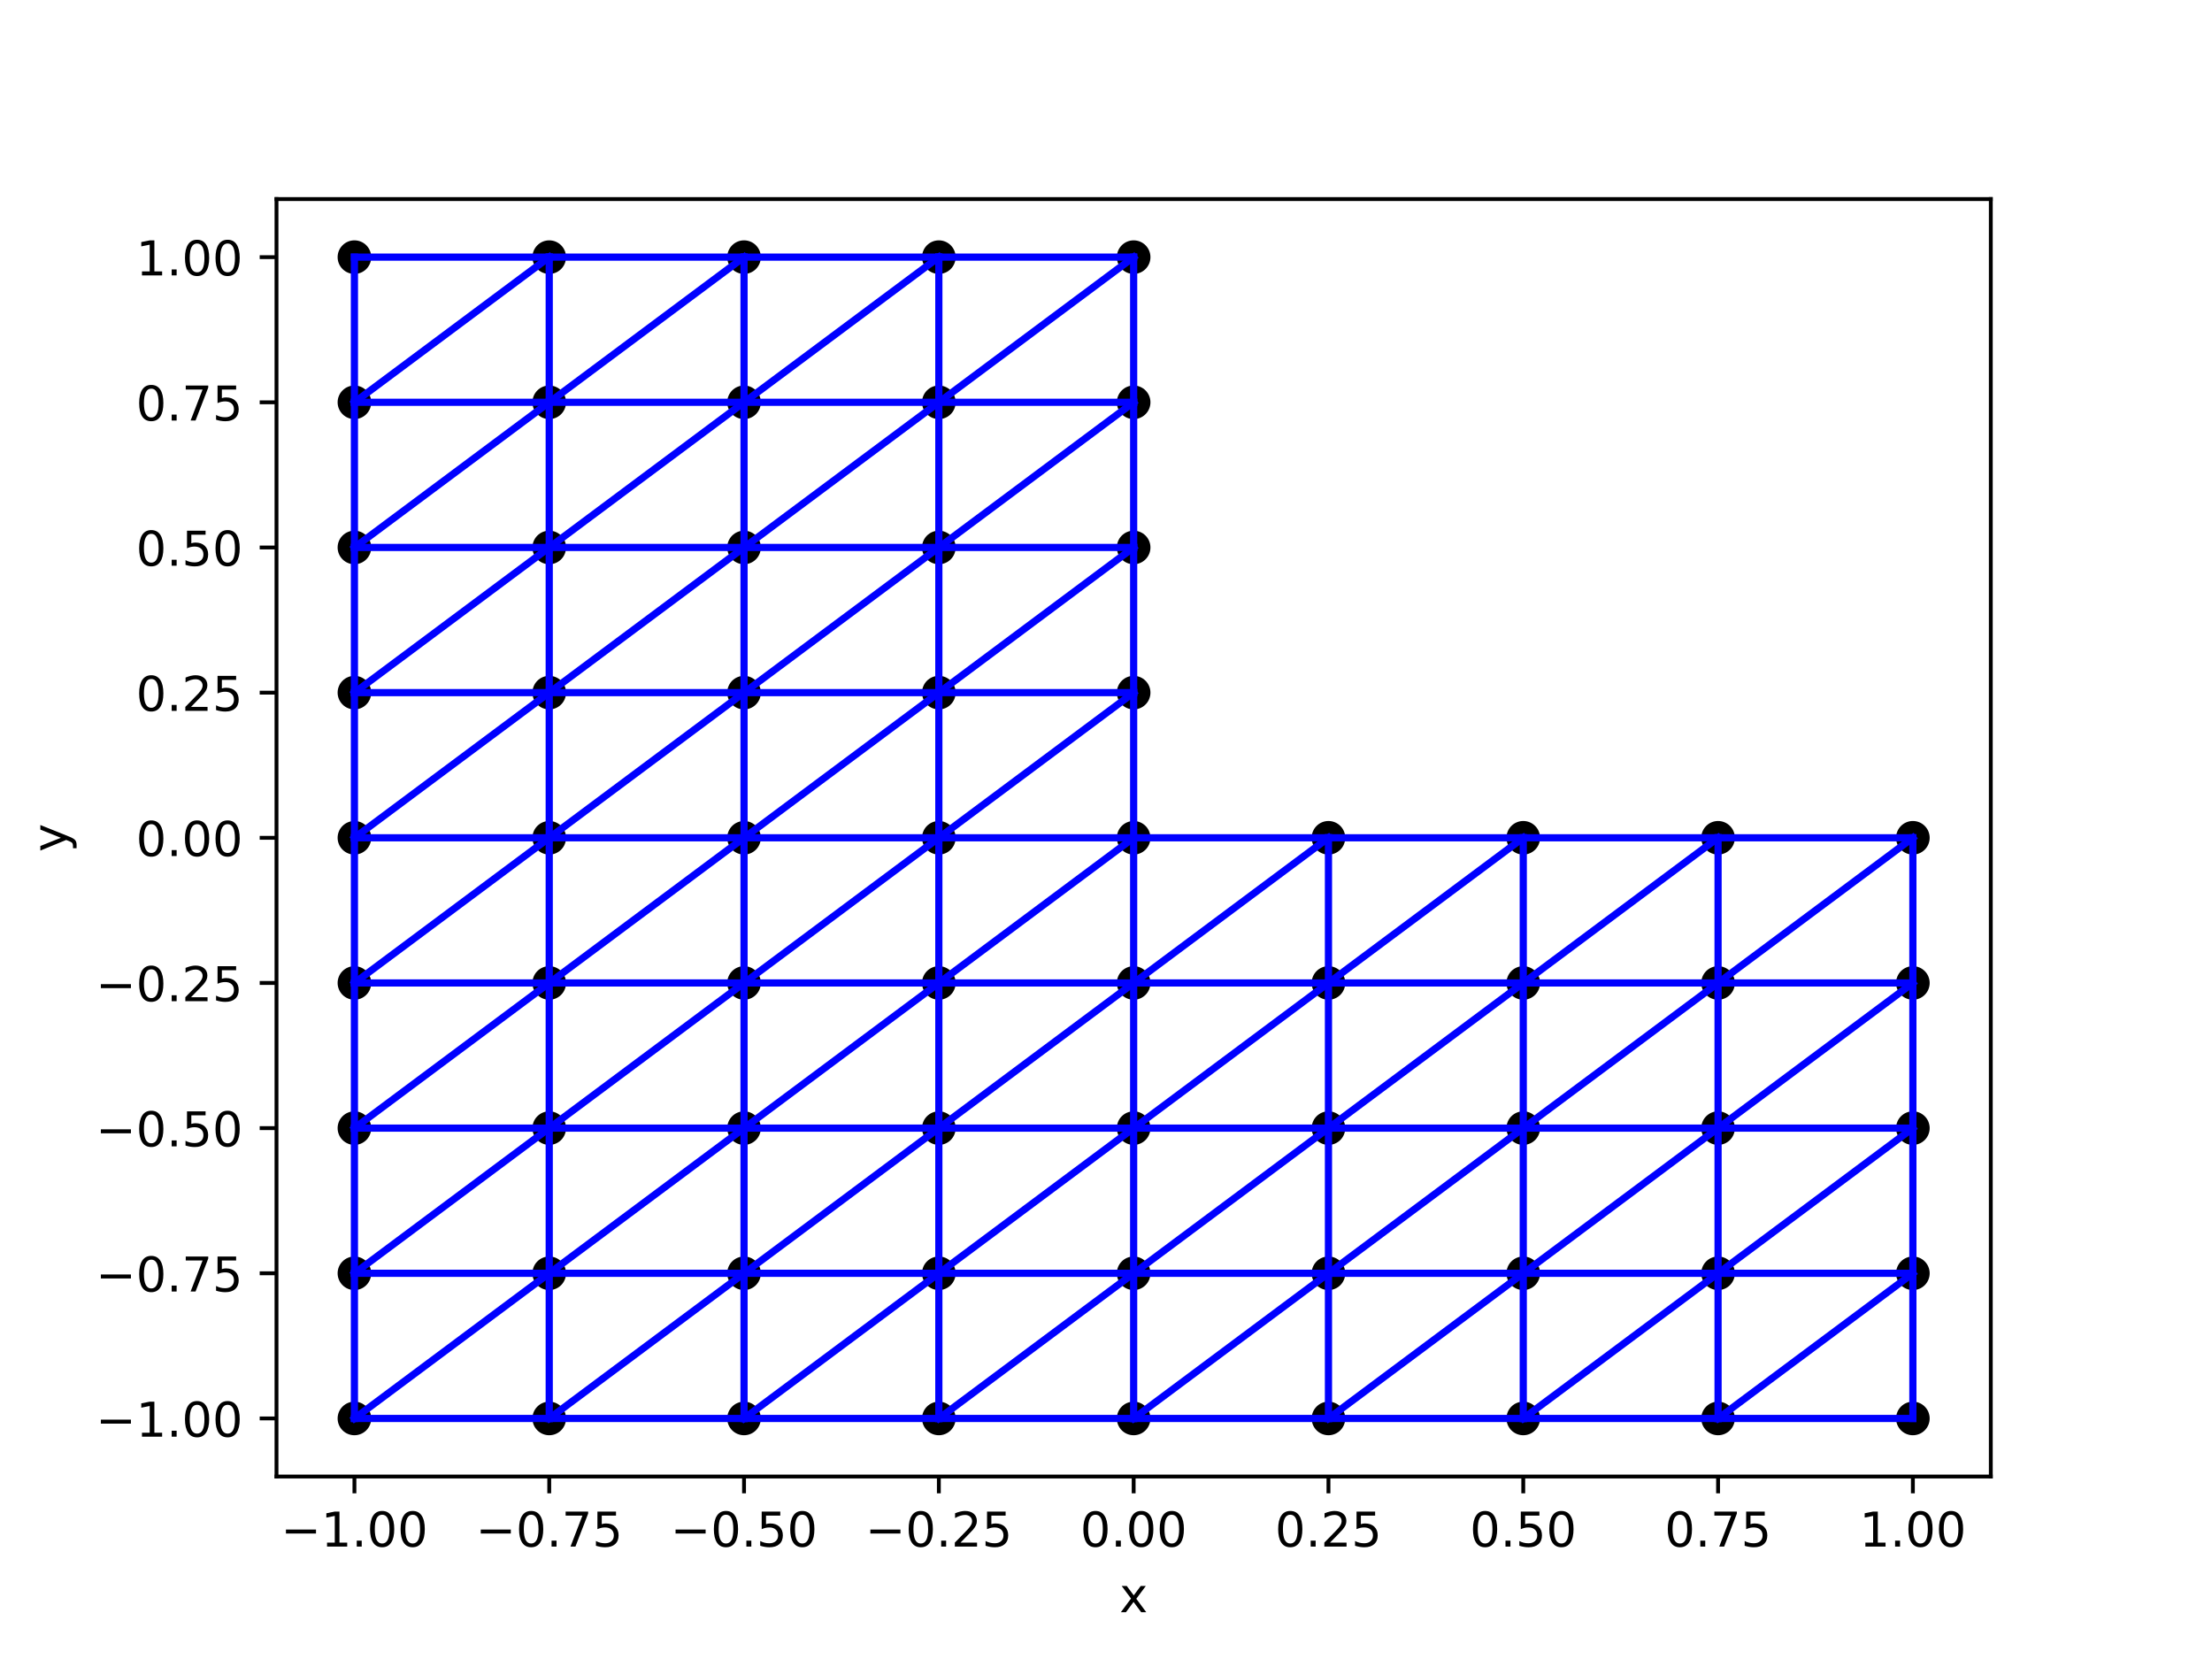 <?xml version="1.0" encoding="utf-8" standalone="no"?>
<!DOCTYPE svg PUBLIC "-//W3C//DTD SVG 1.1//EN"
  "http://www.w3.org/Graphics/SVG/1.1/DTD/svg11.dtd">
<!-- Created with matplotlib (https://matplotlib.org/) -->
<svg height="345.6pt" version="1.1" viewBox="0 0 460.8 345.6" width="460.8pt" xmlns="http://www.w3.org/2000/svg" xmlns:xlink="http://www.w3.org/1999/xlink">
 <defs>
  <style type="text/css">
*{stroke-linecap:butt;stroke-linejoin:round;}
  </style>
 </defs>
 <g id="figure_1">
  <g id="patch_1">
   <path d="M 0 345.6 
L 460.8 345.6 
L 460.8 0 
L 0 0 
z
" style="fill:none;"/>
  </g>
  <g id="axes_1">
   <g id="patch_2">
    <path d="M 57.6 307.584 
L 414.72 307.584 
L 414.72 41.472 
L 57.6 41.472 
z
" style="fill:none;"/>
   </g>
   <g id="PathCollection_1">
    <defs>
     <path d="M 0 3 
C 0.796 3 1.559 2.684 2.121 2.121 
C 2.684 1.559 3 0.796 3 0 
C 3 -0.796 2.684 -1.559 2.121 -2.121 
C 1.559 -2.684 0.796 -3 0 -3 
C -0.796 -3 -1.559 -2.684 -2.121 -2.121 
C -2.684 -1.559 -3 -0.796 -3 0 
C -3 0.796 -2.684 1.559 -2.121 2.121 
C -1.559 2.684 -0.796 3 0 3 
z
" id="ma9bb84ee9c" style="stroke:#000000;"/>
    </defs>
    <g clip-path="url(#pe3a8ff9531)">
     <use style="stroke:#000000;" x="73.833" xlink:href="#ma9bb84ee9c" y="295.488"/>
     <use style="stroke:#000000;" x="73.833" xlink:href="#ma9bb84ee9c" y="174.528"/>
     <use style="stroke:#000000;" x="73.833" xlink:href="#ma9bb84ee9c" y="53.568"/>
     <use style="stroke:#000000;" x="236.16" xlink:href="#ma9bb84ee9c" y="295.488"/>
     <use style="stroke:#000000;" x="236.16" xlink:href="#ma9bb84ee9c" y="174.528"/>
     <use style="stroke:#000000;" x="236.16" xlink:href="#ma9bb84ee9c" y="53.568"/>
     <use style="stroke:#000000;" x="398.487" xlink:href="#ma9bb84ee9c" y="295.488"/>
     <use style="stroke:#000000;" x="398.487" xlink:href="#ma9bb84ee9c" y="174.528"/>
     <use style="stroke:#000000;" x="73.833" xlink:href="#ma9bb84ee9c" y="235.008"/>
     <use style="stroke:#000000;" x="73.833" xlink:href="#ma9bb84ee9c" y="114.048"/>
     <use style="stroke:#000000;" x="154.996" xlink:href="#ma9bb84ee9c" y="295.488"/>
     <use style="stroke:#000000;" x="154.996" xlink:href="#ma9bb84ee9c" y="174.528"/>
     <use style="stroke:#000000;" x="236.16" xlink:href="#ma9bb84ee9c" y="235.008"/>
     <use style="stroke:#000000;" x="154.996" xlink:href="#ma9bb84ee9c" y="53.568"/>
     <use style="stroke:#000000;" x="236.16" xlink:href="#ma9bb84ee9c" y="114.048"/>
     <use style="stroke:#000000;" x="317.324" xlink:href="#ma9bb84ee9c" y="295.488"/>
     <use style="stroke:#000000;" x="317.324" xlink:href="#ma9bb84ee9c" y="174.528"/>
     <use style="stroke:#000000;" x="398.487" xlink:href="#ma9bb84ee9c" y="235.008"/>
     <use style="stroke:#000000;" x="154.996" xlink:href="#ma9bb84ee9c" y="235.008"/>
     <use style="stroke:#000000;" x="317.324" xlink:href="#ma9bb84ee9c" y="235.008"/>
     <use style="stroke:#000000;" x="154.996" xlink:href="#ma9bb84ee9c" y="114.048"/>
     <use style="stroke:#000000;" x="73.833" xlink:href="#ma9bb84ee9c" y="204.768"/>
     <use style="stroke:#000000;" x="73.833" xlink:href="#ma9bb84ee9c" y="265.248"/>
     <use style="stroke:#000000;" x="73.833" xlink:href="#ma9bb84ee9c" y="83.808"/>
     <use style="stroke:#000000;" x="73.833" xlink:href="#ma9bb84ee9c" y="144.288"/>
     <use style="stroke:#000000;" x="195.578" xlink:href="#ma9bb84ee9c" y="295.488"/>
     <use style="stroke:#000000;" x="114.415" xlink:href="#ma9bb84ee9c" y="295.488"/>
     <use style="stroke:#000000;" x="195.578" xlink:href="#ma9bb84ee9c" y="174.528"/>
     <use style="stroke:#000000;" x="114.415" xlink:href="#ma9bb84ee9c" y="174.528"/>
     <use style="stroke:#000000;" x="236.16" xlink:href="#ma9bb84ee9c" y="204.768"/>
     <use style="stroke:#000000;" x="236.16" xlink:href="#ma9bb84ee9c" y="265.248"/>
     <use style="stroke:#000000;" x="195.578" xlink:href="#ma9bb84ee9c" y="53.568"/>
     <use style="stroke:#000000;" x="114.415" xlink:href="#ma9bb84ee9c" y="53.568"/>
     <use style="stroke:#000000;" x="236.16" xlink:href="#ma9bb84ee9c" y="83.808"/>
     <use style="stroke:#000000;" x="236.16" xlink:href="#ma9bb84ee9c" y="144.288"/>
     <use style="stroke:#000000;" x="357.905" xlink:href="#ma9bb84ee9c" y="295.488"/>
     <use style="stroke:#000000;" x="276.742" xlink:href="#ma9bb84ee9c" y="295.488"/>
     <use style="stroke:#000000;" x="357.905" xlink:href="#ma9bb84ee9c" y="174.528"/>
     <use style="stroke:#000000;" x="276.742" xlink:href="#ma9bb84ee9c" y="174.528"/>
     <use style="stroke:#000000;" x="398.487" xlink:href="#ma9bb84ee9c" y="204.768"/>
     <use style="stroke:#000000;" x="398.487" xlink:href="#ma9bb84ee9c" y="265.248"/>
     <use style="stroke:#000000;" x="114.415" xlink:href="#ma9bb84ee9c" y="265.248"/>
     <use style="stroke:#000000;" x="195.578" xlink:href="#ma9bb84ee9c" y="204.768"/>
     <use style="stroke:#000000;" x="276.742" xlink:href="#ma9bb84ee9c" y="265.248"/>
     <use style="stroke:#000000;" x="357.905" xlink:href="#ma9bb84ee9c" y="204.768"/>
     <use style="stroke:#000000;" x="114.415" xlink:href="#ma9bb84ee9c" y="144.288"/>
     <use style="stroke:#000000;" x="195.578" xlink:href="#ma9bb84ee9c" y="83.808"/>
     <use style="stroke:#000000;" x="114.415" xlink:href="#ma9bb84ee9c" y="204.768"/>
     <use style="stroke:#000000;" x="114.415" xlink:href="#ma9bb84ee9c" y="235.008"/>
     <use style="stroke:#000000;" x="154.996" xlink:href="#ma9bb84ee9c" y="204.768"/>
     <use style="stroke:#000000;" x="195.578" xlink:href="#ma9bb84ee9c" y="265.248"/>
     <use style="stroke:#000000;" x="154.996" xlink:href="#ma9bb84ee9c" y="265.248"/>
     <use style="stroke:#000000;" x="195.578" xlink:href="#ma9bb84ee9c" y="235.008"/>
     <use style="stroke:#000000;" x="276.742" xlink:href="#ma9bb84ee9c" y="204.768"/>
     <use style="stroke:#000000;" x="276.742" xlink:href="#ma9bb84ee9c" y="235.008"/>
     <use style="stroke:#000000;" x="317.324" xlink:href="#ma9bb84ee9c" y="204.768"/>
     <use style="stroke:#000000;" x="357.905" xlink:href="#ma9bb84ee9c" y="265.248"/>
     <use style="stroke:#000000;" x="317.324" xlink:href="#ma9bb84ee9c" y="265.248"/>
     <use style="stroke:#000000;" x="357.905" xlink:href="#ma9bb84ee9c" y="235.008"/>
     <use style="stroke:#000000;" x="114.415" xlink:href="#ma9bb84ee9c" y="83.808"/>
     <use style="stroke:#000000;" x="154.996" xlink:href="#ma9bb84ee9c" y="83.808"/>
     <use style="stroke:#000000;" x="114.415" xlink:href="#ma9bb84ee9c" y="114.048"/>
     <use style="stroke:#000000;" x="195.578" xlink:href="#ma9bb84ee9c" y="144.288"/>
     <use style="stroke:#000000;" x="195.578" xlink:href="#ma9bb84ee9c" y="114.048"/>
     <use style="stroke:#000000;" x="154.996" xlink:href="#ma9bb84ee9c" y="144.288"/>
    </g>
   </g>
   <g id="PathCollection_2"/>
   <g id="matplotlib.axis_1">
    <g id="xtick_1">
     <g id="line2d_1">
      <defs>
       <path d="M 0 0 
L 0 3.5 
" id="m5adaf83fb0" style="stroke:#000000;stroke-width:0.8;"/>
      </defs>
      <g>
       <use style="stroke:#000000;stroke-width:0.8;" x="73.833" xlink:href="#m5adaf83fb0" y="307.584"/>
      </g>
     </g>
     <g id="text_1">
      <!-- −1.00 -->
      <defs>
       <path d="M 10.594 35.5 
L 73.188 35.5 
L 73.188 27.203 
L 10.594 27.203 
z
" id="DejaVuSans-8722"/>
       <path d="M 12.406 8.297 
L 28.516 8.297 
L 28.516 63.922 
L 10.984 60.406 
L 10.984 69.391 
L 28.422 72.906 
L 38.281 72.906 
L 38.281 8.297 
L 54.391 8.297 
L 54.391 0 
L 12.406 0 
z
" id="DejaVuSans-49"/>
       <path d="M 10.688 12.406 
L 21 12.406 
L 21 0 
L 10.688 0 
z
" id="DejaVuSans-46"/>
       <path d="M 31.781 66.406 
Q 24.172 66.406 20.328 58.906 
Q 16.5 51.422 16.5 36.375 
Q 16.5 21.391 20.328 13.891 
Q 24.172 6.391 31.781 6.391 
Q 39.453 6.391 43.281 13.891 
Q 47.125 21.391 47.125 36.375 
Q 47.125 51.422 43.281 58.906 
Q 39.453 66.406 31.781 66.406 
z
M 31.781 74.219 
Q 44.047 74.219 50.516 64.516 
Q 56.984 54.828 56.984 36.375 
Q 56.984 17.969 50.516 8.266 
Q 44.047 -1.422 31.781 -1.422 
Q 19.531 -1.422 13.062 8.266 
Q 6.594 17.969 6.594 36.375 
Q 6.594 54.828 13.062 64.516 
Q 19.531 74.219 31.781 74.219 
z
" id="DejaVuSans-48"/>
      </defs>
      <g transform="translate(58.51 322.182)scale(0.1 -0.1)">
       <use xlink:href="#DejaVuSans-8722"/>
       <use x="83.789" xlink:href="#DejaVuSans-49"/>
       <use x="147.412" xlink:href="#DejaVuSans-46"/>
       <use x="179.199" xlink:href="#DejaVuSans-48"/>
       <use x="242.822" xlink:href="#DejaVuSans-48"/>
      </g>
     </g>
    </g>
    <g id="xtick_2">
     <g id="line2d_2">
      <g>
       <use style="stroke:#000000;stroke-width:0.8;" x="114.415" xlink:href="#m5adaf83fb0" y="307.584"/>
      </g>
     </g>
     <g id="text_2">
      <!-- −0.75 -->
      <defs>
       <path d="M 8.203 72.906 
L 55.078 72.906 
L 55.078 68.703 
L 28.609 0 
L 18.312 0 
L 43.219 64.594 
L 8.203 64.594 
z
" id="DejaVuSans-55"/>
       <path d="M 10.797 72.906 
L 49.516 72.906 
L 49.516 64.594 
L 19.828 64.594 
L 19.828 46.734 
Q 21.969 47.469 24.109 47.828 
Q 26.266 48.188 28.422 48.188 
Q 40.625 48.188 47.75 41.5 
Q 54.891 34.812 54.891 23.391 
Q 54.891 11.625 47.562 5.094 
Q 40.234 -1.422 26.906 -1.422 
Q 22.312 -1.422 17.547 -0.641 
Q 12.797 0.141 7.719 1.703 
L 7.719 11.625 
Q 12.109 9.234 16.797 8.062 
Q 21.484 6.891 26.703 6.891 
Q 35.156 6.891 40.078 11.328 
Q 45.016 15.766 45.016 23.391 
Q 45.016 31 40.078 35.438 
Q 35.156 39.891 26.703 39.891 
Q 22.75 39.891 18.812 39.016 
Q 14.891 38.141 10.797 36.281 
z
" id="DejaVuSans-53"/>
      </defs>
      <g transform="translate(99.092 322.182)scale(0.1 -0.1)">
       <use xlink:href="#DejaVuSans-8722"/>
       <use x="83.789" xlink:href="#DejaVuSans-48"/>
       <use x="147.412" xlink:href="#DejaVuSans-46"/>
       <use x="179.199" xlink:href="#DejaVuSans-55"/>
       <use x="242.822" xlink:href="#DejaVuSans-53"/>
      </g>
     </g>
    </g>
    <g id="xtick_3">
     <g id="line2d_3">
      <g>
       <use style="stroke:#000000;stroke-width:0.8;" x="154.996" xlink:href="#m5adaf83fb0" y="307.584"/>
      </g>
     </g>
     <g id="text_3">
      <!-- −0.50 -->
      <g transform="translate(139.674 322.182)scale(0.1 -0.1)">
       <use xlink:href="#DejaVuSans-8722"/>
       <use x="83.789" xlink:href="#DejaVuSans-48"/>
       <use x="147.412" xlink:href="#DejaVuSans-46"/>
       <use x="179.199" xlink:href="#DejaVuSans-53"/>
       <use x="242.822" xlink:href="#DejaVuSans-48"/>
      </g>
     </g>
    </g>
    <g id="xtick_4">
     <g id="line2d_4">
      <g>
       <use style="stroke:#000000;stroke-width:0.8;" x="195.578" xlink:href="#m5adaf83fb0" y="307.584"/>
      </g>
     </g>
     <g id="text_4">
      <!-- −0.25 -->
      <defs>
       <path d="M 19.188 8.297 
L 53.609 8.297 
L 53.609 0 
L 7.328 0 
L 7.328 8.297 
Q 12.938 14.109 22.625 23.891 
Q 32.328 33.688 34.812 36.531 
Q 39.547 41.844 41.422 45.531 
Q 43.312 49.219 43.312 52.781 
Q 43.312 58.594 39.234 62.25 
Q 35.156 65.922 28.609 65.922 
Q 23.969 65.922 18.812 64.312 
Q 13.672 62.703 7.812 59.422 
L 7.812 69.391 
Q 13.766 71.781 18.938 73 
Q 24.125 74.219 28.422 74.219 
Q 39.75 74.219 46.484 68.547 
Q 53.219 62.891 53.219 53.422 
Q 53.219 48.922 51.531 44.891 
Q 49.859 40.875 45.406 35.406 
Q 44.188 33.984 37.641 27.219 
Q 31.109 20.453 19.188 8.297 
z
" id="DejaVuSans-50"/>
      </defs>
      <g transform="translate(180.256 322.182)scale(0.1 -0.1)">
       <use xlink:href="#DejaVuSans-8722"/>
       <use x="83.789" xlink:href="#DejaVuSans-48"/>
       <use x="147.412" xlink:href="#DejaVuSans-46"/>
       <use x="179.199" xlink:href="#DejaVuSans-50"/>
       <use x="242.822" xlink:href="#DejaVuSans-53"/>
      </g>
     </g>
    </g>
    <g id="xtick_5">
     <g id="line2d_5">
      <g>
       <use style="stroke:#000000;stroke-width:0.8;" x="236.16" xlink:href="#m5adaf83fb0" y="307.584"/>
      </g>
     </g>
     <g id="text_5">
      <!-- 0.00 -->
      <g transform="translate(225.027 322.182)scale(0.1 -0.1)">
       <use xlink:href="#DejaVuSans-48"/>
       <use x="63.623" xlink:href="#DejaVuSans-46"/>
       <use x="95.41" xlink:href="#DejaVuSans-48"/>
       <use x="159.033" xlink:href="#DejaVuSans-48"/>
      </g>
     </g>
    </g>
    <g id="xtick_6">
     <g id="line2d_6">
      <g>
       <use style="stroke:#000000;stroke-width:0.8;" x="276.742" xlink:href="#m5adaf83fb0" y="307.584"/>
      </g>
     </g>
     <g id="text_6">
      <!-- 0.25 -->
      <g transform="translate(265.609 322.182)scale(0.1 -0.1)">
       <use xlink:href="#DejaVuSans-48"/>
       <use x="63.623" xlink:href="#DejaVuSans-46"/>
       <use x="95.41" xlink:href="#DejaVuSans-50"/>
       <use x="159.033" xlink:href="#DejaVuSans-53"/>
      </g>
     </g>
    </g>
    <g id="xtick_7">
     <g id="line2d_7">
      <g>
       <use style="stroke:#000000;stroke-width:0.8;" x="317.324" xlink:href="#m5adaf83fb0" y="307.584"/>
      </g>
     </g>
     <g id="text_7">
      <!-- 0.50 -->
      <g transform="translate(306.191 322.182)scale(0.1 -0.1)">
       <use xlink:href="#DejaVuSans-48"/>
       <use x="63.623" xlink:href="#DejaVuSans-46"/>
       <use x="95.41" xlink:href="#DejaVuSans-53"/>
       <use x="159.033" xlink:href="#DejaVuSans-48"/>
      </g>
     </g>
    </g>
    <g id="xtick_8">
     <g id="line2d_8">
      <g>
       <use style="stroke:#000000;stroke-width:0.8;" x="357.905" xlink:href="#m5adaf83fb0" y="307.584"/>
      </g>
     </g>
     <g id="text_8">
      <!-- 0.75 -->
      <g transform="translate(346.773 322.182)scale(0.1 -0.1)">
       <use xlink:href="#DejaVuSans-48"/>
       <use x="63.623" xlink:href="#DejaVuSans-46"/>
       <use x="95.41" xlink:href="#DejaVuSans-55"/>
       <use x="159.033" xlink:href="#DejaVuSans-53"/>
      </g>
     </g>
    </g>
    <g id="xtick_9">
     <g id="line2d_9">
      <g>
       <use style="stroke:#000000;stroke-width:0.8;" x="398.487" xlink:href="#m5adaf83fb0" y="307.584"/>
      </g>
     </g>
     <g id="text_9">
      <!-- 1.00 -->
      <g transform="translate(387.354 322.182)scale(0.1 -0.1)">
       <use xlink:href="#DejaVuSans-49"/>
       <use x="63.623" xlink:href="#DejaVuSans-46"/>
       <use x="95.41" xlink:href="#DejaVuSans-48"/>
       <use x="159.033" xlink:href="#DejaVuSans-48"/>
      </g>
     </g>
    </g>
    <g id="text_10">
     <!-- x -->
     <defs>
      <path d="M 54.891 54.688 
L 35.109 28.078 
L 55.906 0 
L 45.312 0 
L 29.391 21.484 
L 13.484 0 
L 2.875 0 
L 24.125 28.609 
L 4.688 54.688 
L 15.281 54.688 
L 29.781 35.203 
L 44.281 54.688 
z
" id="DejaVuSans-120"/>
     </defs>
     <g transform="translate(233.201 335.861)scale(0.1 -0.1)">
      <use xlink:href="#DejaVuSans-120"/>
     </g>
    </g>
   </g>
   <g id="matplotlib.axis_2">
    <g id="ytick_1">
     <g id="line2d_10">
      <defs>
       <path d="M 0 0 
L -3.5 0 
" id="m4ecdb7d440" style="stroke:#000000;stroke-width:0.8;"/>
      </defs>
      <g>
       <use style="stroke:#000000;stroke-width:0.8;" x="57.6" xlink:href="#m4ecdb7d440" y="295.488"/>
      </g>
     </g>
     <g id="text_11">
      <!-- −1.00 -->
      <g transform="translate(19.955 299.287)scale(0.1 -0.1)">
       <use xlink:href="#DejaVuSans-8722"/>
       <use x="83.789" xlink:href="#DejaVuSans-49"/>
       <use x="147.412" xlink:href="#DejaVuSans-46"/>
       <use x="179.199" xlink:href="#DejaVuSans-48"/>
       <use x="242.822" xlink:href="#DejaVuSans-48"/>
      </g>
     </g>
    </g>
    <g id="ytick_2">
     <g id="line2d_11">
      <g>
       <use style="stroke:#000000;stroke-width:0.8;" x="57.6" xlink:href="#m4ecdb7d440" y="265.248"/>
      </g>
     </g>
     <g id="text_12">
      <!-- −0.75 -->
      <g transform="translate(19.955 269.047)scale(0.1 -0.1)">
       <use xlink:href="#DejaVuSans-8722"/>
       <use x="83.789" xlink:href="#DejaVuSans-48"/>
       <use x="147.412" xlink:href="#DejaVuSans-46"/>
       <use x="179.199" xlink:href="#DejaVuSans-55"/>
       <use x="242.822" xlink:href="#DejaVuSans-53"/>
      </g>
     </g>
    </g>
    <g id="ytick_3">
     <g id="line2d_12">
      <g>
       <use style="stroke:#000000;stroke-width:0.8;" x="57.6" xlink:href="#m4ecdb7d440" y="235.008"/>
      </g>
     </g>
     <g id="text_13">
      <!-- −0.50 -->
      <g transform="translate(19.955 238.807)scale(0.1 -0.1)">
       <use xlink:href="#DejaVuSans-8722"/>
       <use x="83.789" xlink:href="#DejaVuSans-48"/>
       <use x="147.412" xlink:href="#DejaVuSans-46"/>
       <use x="179.199" xlink:href="#DejaVuSans-53"/>
       <use x="242.822" xlink:href="#DejaVuSans-48"/>
      </g>
     </g>
    </g>
    <g id="ytick_4">
     <g id="line2d_13">
      <g>
       <use style="stroke:#000000;stroke-width:0.8;" x="57.6" xlink:href="#m4ecdb7d440" y="204.768"/>
      </g>
     </g>
     <g id="text_14">
      <!-- −0.25 -->
      <g transform="translate(19.955 208.567)scale(0.1 -0.1)">
       <use xlink:href="#DejaVuSans-8722"/>
       <use x="83.789" xlink:href="#DejaVuSans-48"/>
       <use x="147.412" xlink:href="#DejaVuSans-46"/>
       <use x="179.199" xlink:href="#DejaVuSans-50"/>
       <use x="242.822" xlink:href="#DejaVuSans-53"/>
      </g>
     </g>
    </g>
    <g id="ytick_5">
     <g id="line2d_14">
      <g>
       <use style="stroke:#000000;stroke-width:0.8;" x="57.6" xlink:href="#m4ecdb7d440" y="174.528"/>
      </g>
     </g>
     <g id="text_15">
      <!-- 0.00 -->
      <g transform="translate(28.334 178.327)scale(0.1 -0.1)">
       <use xlink:href="#DejaVuSans-48"/>
       <use x="63.623" xlink:href="#DejaVuSans-46"/>
       <use x="95.41" xlink:href="#DejaVuSans-48"/>
       <use x="159.033" xlink:href="#DejaVuSans-48"/>
      </g>
     </g>
    </g>
    <g id="ytick_6">
     <g id="line2d_15">
      <g>
       <use style="stroke:#000000;stroke-width:0.8;" x="57.6" xlink:href="#m4ecdb7d440" y="144.288"/>
      </g>
     </g>
     <g id="text_16">
      <!-- 0.25 -->
      <g transform="translate(28.334 148.087)scale(0.1 -0.1)">
       <use xlink:href="#DejaVuSans-48"/>
       <use x="63.623" xlink:href="#DejaVuSans-46"/>
       <use x="95.41" xlink:href="#DejaVuSans-50"/>
       <use x="159.033" xlink:href="#DejaVuSans-53"/>
      </g>
     </g>
    </g>
    <g id="ytick_7">
     <g id="line2d_16">
      <g>
       <use style="stroke:#000000;stroke-width:0.8;" x="57.6" xlink:href="#m4ecdb7d440" y="114.048"/>
      </g>
     </g>
     <g id="text_17">
      <!-- 0.50 -->
      <g transform="translate(28.334 117.847)scale(0.1 -0.1)">
       <use xlink:href="#DejaVuSans-48"/>
       <use x="63.623" xlink:href="#DejaVuSans-46"/>
       <use x="95.41" xlink:href="#DejaVuSans-53"/>
       <use x="159.033" xlink:href="#DejaVuSans-48"/>
      </g>
     </g>
    </g>
    <g id="ytick_8">
     <g id="line2d_17">
      <g>
       <use style="stroke:#000000;stroke-width:0.8;" x="57.6" xlink:href="#m4ecdb7d440" y="83.808"/>
      </g>
     </g>
     <g id="text_18">
      <!-- 0.75 -->
      <g transform="translate(28.334 87.607)scale(0.1 -0.1)">
       <use xlink:href="#DejaVuSans-48"/>
       <use x="63.623" xlink:href="#DejaVuSans-46"/>
       <use x="95.41" xlink:href="#DejaVuSans-55"/>
       <use x="159.033" xlink:href="#DejaVuSans-53"/>
      </g>
     </g>
    </g>
    <g id="ytick_9">
     <g id="line2d_18">
      <g>
       <use style="stroke:#000000;stroke-width:0.8;" x="57.6" xlink:href="#m4ecdb7d440" y="53.568"/>
      </g>
     </g>
     <g id="text_19">
      <!-- 1.00 -->
      <g transform="translate(28.334 57.367)scale(0.1 -0.1)">
       <use xlink:href="#DejaVuSans-49"/>
       <use x="63.623" xlink:href="#DejaVuSans-46"/>
       <use x="95.41" xlink:href="#DejaVuSans-48"/>
       <use x="159.033" xlink:href="#DejaVuSans-48"/>
      </g>
     </g>
    </g>
    <g id="text_20">
     <!-- y -->
     <defs>
      <path d="M 32.172 -5.078 
Q 28.375 -14.844 24.75 -17.812 
Q 21.141 -20.797 15.094 -20.797 
L 7.906 -20.797 
L 7.906 -13.281 
L 13.188 -13.281 
Q 16.891 -13.281 18.938 -11.516 
Q 21 -9.766 23.484 -3.219 
L 25.094 0.875 
L 2.984 54.688 
L 12.5 54.688 
L 29.594 11.922 
L 46.688 54.688 
L 56.203 54.688 
z
" id="DejaVuSans-121"/>
     </defs>
     <g transform="translate(13.875 177.487)rotate(-90)scale(0.1 -0.1)">
      <use xlink:href="#DejaVuSans-121"/>
     </g>
    </g>
   </g>
   <g id="line2d_19">
    <path clip-path="url(#pe3a8ff9531)" d="M 73.833 174.528 
L 73.833 204.768 
" style="fill:none;stroke:#0000ff;stroke-linecap:square;stroke-width:1.5;"/>
   </g>
   <g id="line2d_20">
    <path clip-path="url(#pe3a8ff9531)" d="M 73.833 204.768 
L 73.833 235.008 
" style="fill:none;stroke:#0000ff;stroke-linecap:square;stroke-width:1.5;"/>
   </g>
   <g id="line2d_21">
    <path clip-path="url(#pe3a8ff9531)" d="M 73.833 235.008 
L 73.833 265.248 
" style="fill:none;stroke:#0000ff;stroke-linecap:square;stroke-width:1.5;"/>
   </g>
   <g id="line2d_22">
    <path clip-path="url(#pe3a8ff9531)" d="M 73.833 265.248 
L 73.833 295.488 
" style="fill:none;stroke:#0000ff;stroke-linecap:square;stroke-width:1.5;"/>
   </g>
   <g id="line2d_23">
    <path clip-path="url(#pe3a8ff9531)" d="M 73.833 53.568 
L 73.833 83.808 
" style="fill:none;stroke:#0000ff;stroke-linecap:square;stroke-width:1.5;"/>
   </g>
   <g id="line2d_24">
    <path clip-path="url(#pe3a8ff9531)" d="M 73.833 83.808 
L 73.833 114.048 
" style="fill:none;stroke:#0000ff;stroke-linecap:square;stroke-width:1.5;"/>
   </g>
   <g id="line2d_25">
    <path clip-path="url(#pe3a8ff9531)" d="M 73.833 114.048 
L 73.833 144.288 
" style="fill:none;stroke:#0000ff;stroke-linecap:square;stroke-width:1.5;"/>
   </g>
   <g id="line2d_26">
    <path clip-path="url(#pe3a8ff9531)" d="M 73.833 144.288 
L 73.833 174.528 
" style="fill:none;stroke:#0000ff;stroke-linecap:square;stroke-width:1.5;"/>
   </g>
   <g id="line2d_27">
    <path clip-path="url(#pe3a8ff9531)" d="M 236.16 295.488 
L 195.578 295.488 
" style="fill:none;stroke:#0000ff;stroke-linecap:square;stroke-width:1.5;"/>
   </g>
   <g id="line2d_28">
    <path clip-path="url(#pe3a8ff9531)" d="M 195.578 295.488 
L 154.996 295.488 
" style="fill:none;stroke:#0000ff;stroke-linecap:square;stroke-width:1.5;"/>
   </g>
   <g id="line2d_29">
    <path clip-path="url(#pe3a8ff9531)" d="M 154.996 295.488 
L 114.415 295.488 
" style="fill:none;stroke:#0000ff;stroke-linecap:square;stroke-width:1.5;"/>
   </g>
   <g id="line2d_30">
    <path clip-path="url(#pe3a8ff9531)" d="M 114.415 295.488 
L 73.833 295.488 
" style="fill:none;stroke:#0000ff;stroke-linecap:square;stroke-width:1.5;"/>
   </g>
   <g id="line2d_31">
    <path clip-path="url(#pe3a8ff9531)" d="M 236.16 174.528 
L 195.578 174.528 
" style="fill:none;stroke:#0000ff;stroke-linecap:square;stroke-width:1.5;"/>
   </g>
   <g id="line2d_32">
    <path clip-path="url(#pe3a8ff9531)" d="M 195.578 174.528 
L 154.996 174.528 
" style="fill:none;stroke:#0000ff;stroke-linecap:square;stroke-width:1.5;"/>
   </g>
   <g id="line2d_33">
    <path clip-path="url(#pe3a8ff9531)" d="M 154.996 174.528 
L 114.415 174.528 
" style="fill:none;stroke:#0000ff;stroke-linecap:square;stroke-width:1.5;"/>
   </g>
   <g id="line2d_34">
    <path clip-path="url(#pe3a8ff9531)" d="M 114.415 174.528 
L 73.833 174.528 
" style="fill:none;stroke:#0000ff;stroke-linecap:square;stroke-width:1.5;"/>
   </g>
   <g id="line2d_35">
    <path clip-path="url(#pe3a8ff9531)" d="M 236.16 174.528 
L 236.16 204.768 
" style="fill:none;stroke:#0000ff;stroke-linecap:square;stroke-width:1.5;"/>
   </g>
   <g id="line2d_36">
    <path clip-path="url(#pe3a8ff9531)" d="M 236.16 204.768 
L 236.16 235.008 
" style="fill:none;stroke:#0000ff;stroke-linecap:square;stroke-width:1.5;"/>
   </g>
   <g id="line2d_37">
    <path clip-path="url(#pe3a8ff9531)" d="M 236.16 235.008 
L 236.16 265.248 
" style="fill:none;stroke:#0000ff;stroke-linecap:square;stroke-width:1.5;"/>
   </g>
   <g id="line2d_38">
    <path clip-path="url(#pe3a8ff9531)" d="M 236.16 265.248 
L 236.16 295.488 
" style="fill:none;stroke:#0000ff;stroke-linecap:square;stroke-width:1.5;"/>
   </g>
   <g id="line2d_39">
    <path clip-path="url(#pe3a8ff9531)" d="M 236.16 53.568 
L 195.578 53.568 
" style="fill:none;stroke:#0000ff;stroke-linecap:square;stroke-width:1.5;"/>
   </g>
   <g id="line2d_40">
    <path clip-path="url(#pe3a8ff9531)" d="M 195.578 53.568 
L 154.996 53.568 
" style="fill:none;stroke:#0000ff;stroke-linecap:square;stroke-width:1.5;"/>
   </g>
   <g id="line2d_41">
    <path clip-path="url(#pe3a8ff9531)" d="M 154.996 53.568 
L 114.415 53.568 
" style="fill:none;stroke:#0000ff;stroke-linecap:square;stroke-width:1.5;"/>
   </g>
   <g id="line2d_42">
    <path clip-path="url(#pe3a8ff9531)" d="M 114.415 53.568 
L 73.833 53.568 
" style="fill:none;stroke:#0000ff;stroke-linecap:square;stroke-width:1.5;"/>
   </g>
   <g id="line2d_43">
    <path clip-path="url(#pe3a8ff9531)" d="M 236.16 53.568 
L 236.16 83.808 
" style="fill:none;stroke:#0000ff;stroke-linecap:square;stroke-width:1.5;"/>
   </g>
   <g id="line2d_44">
    <path clip-path="url(#pe3a8ff9531)" d="M 236.16 83.808 
L 236.16 114.048 
" style="fill:none;stroke:#0000ff;stroke-linecap:square;stroke-width:1.5;"/>
   </g>
   <g id="line2d_45">
    <path clip-path="url(#pe3a8ff9531)" d="M 236.16 114.048 
L 236.16 144.288 
" style="fill:none;stroke:#0000ff;stroke-linecap:square;stroke-width:1.5;"/>
   </g>
   <g id="line2d_46">
    <path clip-path="url(#pe3a8ff9531)" d="M 236.16 144.288 
L 236.16 174.528 
" style="fill:none;stroke:#0000ff;stroke-linecap:square;stroke-width:1.5;"/>
   </g>
   <g id="line2d_47">
    <path clip-path="url(#pe3a8ff9531)" d="M 398.487 295.488 
L 357.905 295.488 
" style="fill:none;stroke:#0000ff;stroke-linecap:square;stroke-width:1.5;"/>
   </g>
   <g id="line2d_48">
    <path clip-path="url(#pe3a8ff9531)" d="M 357.905 295.488 
L 317.324 295.488 
" style="fill:none;stroke:#0000ff;stroke-linecap:square;stroke-width:1.5;"/>
   </g>
   <g id="line2d_49">
    <path clip-path="url(#pe3a8ff9531)" d="M 317.324 295.488 
L 276.742 295.488 
" style="fill:none;stroke:#0000ff;stroke-linecap:square;stroke-width:1.5;"/>
   </g>
   <g id="line2d_50">
    <path clip-path="url(#pe3a8ff9531)" d="M 276.742 295.488 
L 236.16 295.488 
" style="fill:none;stroke:#0000ff;stroke-linecap:square;stroke-width:1.5;"/>
   </g>
   <g id="line2d_51">
    <path clip-path="url(#pe3a8ff9531)" d="M 398.487 174.528 
L 357.905 174.528 
" style="fill:none;stroke:#0000ff;stroke-linecap:square;stroke-width:1.5;"/>
   </g>
   <g id="line2d_52">
    <path clip-path="url(#pe3a8ff9531)" d="M 357.905 174.528 
L 317.324 174.528 
" style="fill:none;stroke:#0000ff;stroke-linecap:square;stroke-width:1.5;"/>
   </g>
   <g id="line2d_53">
    <path clip-path="url(#pe3a8ff9531)" d="M 317.324 174.528 
L 276.742 174.528 
" style="fill:none;stroke:#0000ff;stroke-linecap:square;stroke-width:1.5;"/>
   </g>
   <g id="line2d_54">
    <path clip-path="url(#pe3a8ff9531)" d="M 276.742 174.528 
L 236.16 174.528 
" style="fill:none;stroke:#0000ff;stroke-linecap:square;stroke-width:1.5;"/>
   </g>
   <g id="line2d_55">
    <path clip-path="url(#pe3a8ff9531)" d="M 398.487 174.528 
L 398.487 204.768 
" style="fill:none;stroke:#0000ff;stroke-linecap:square;stroke-width:1.5;"/>
   </g>
   <g id="line2d_56">
    <path clip-path="url(#pe3a8ff9531)" d="M 398.487 204.768 
L 398.487 235.008 
" style="fill:none;stroke:#0000ff;stroke-linecap:square;stroke-width:1.5;"/>
   </g>
   <g id="line2d_57">
    <path clip-path="url(#pe3a8ff9531)" d="M 398.487 235.008 
L 398.487 265.248 
" style="fill:none;stroke:#0000ff;stroke-linecap:square;stroke-width:1.5;"/>
   </g>
   <g id="line2d_58">
    <path clip-path="url(#pe3a8ff9531)" d="M 398.487 265.248 
L 398.487 295.488 
" style="fill:none;stroke:#0000ff;stroke-linecap:square;stroke-width:1.5;"/>
   </g>
   <g id="line2d_59">
    <path clip-path="url(#pe3a8ff9531)" d="M 73.833 295.488 
L 114.415 265.248 
" style="fill:none;stroke:#0000ff;stroke-linecap:square;stroke-width:1.5;"/>
   </g>
   <g id="line2d_60">
    <path clip-path="url(#pe3a8ff9531)" d="M 114.415 265.248 
L 154.996 235.008 
" style="fill:none;stroke:#0000ff;stroke-linecap:square;stroke-width:1.5;"/>
   </g>
   <g id="line2d_61">
    <path clip-path="url(#pe3a8ff9531)" d="M 154.996 235.008 
L 195.578 204.768 
" style="fill:none;stroke:#0000ff;stroke-linecap:square;stroke-width:1.5;"/>
   </g>
   <g id="line2d_62">
    <path clip-path="url(#pe3a8ff9531)" d="M 195.578 204.768 
L 236.16 174.528 
" style="fill:none;stroke:#0000ff;stroke-linecap:square;stroke-width:1.5;"/>
   </g>
   <g id="line2d_63">
    <path clip-path="url(#pe3a8ff9531)" d="M 236.16 295.488 
L 276.742 265.248 
" style="fill:none;stroke:#0000ff;stroke-linecap:square;stroke-width:1.5;"/>
   </g>
   <g id="line2d_64">
    <path clip-path="url(#pe3a8ff9531)" d="M 276.742 265.248 
L 317.324 235.008 
" style="fill:none;stroke:#0000ff;stroke-linecap:square;stroke-width:1.5;"/>
   </g>
   <g id="line2d_65">
    <path clip-path="url(#pe3a8ff9531)" d="M 317.324 235.008 
L 357.905 204.768 
" style="fill:none;stroke:#0000ff;stroke-linecap:square;stroke-width:1.5;"/>
   </g>
   <g id="line2d_66">
    <path clip-path="url(#pe3a8ff9531)" d="M 357.905 204.768 
L 398.487 174.528 
" style="fill:none;stroke:#0000ff;stroke-linecap:square;stroke-width:1.5;"/>
   </g>
   <g id="line2d_67">
    <path clip-path="url(#pe3a8ff9531)" d="M 73.833 174.528 
L 114.415 144.288 
" style="fill:none;stroke:#0000ff;stroke-linecap:square;stroke-width:1.5;"/>
   </g>
   <g id="line2d_68">
    <path clip-path="url(#pe3a8ff9531)" d="M 114.415 144.288 
L 154.996 114.048 
" style="fill:none;stroke:#0000ff;stroke-linecap:square;stroke-width:1.5;"/>
   </g>
   <g id="line2d_69">
    <path clip-path="url(#pe3a8ff9531)" d="M 154.996 114.048 
L 195.578 83.808 
" style="fill:none;stroke:#0000ff;stroke-linecap:square;stroke-width:1.5;"/>
   </g>
   <g id="line2d_70">
    <path clip-path="url(#pe3a8ff9531)" d="M 195.578 83.808 
L 236.16 53.568 
" style="fill:none;stroke:#0000ff;stroke-linecap:square;stroke-width:1.5;"/>
   </g>
   <g id="line2d_71">
    <path clip-path="url(#pe3a8ff9531)" d="M 154.996 174.528 
L 114.415 204.768 
" style="fill:none;stroke:#0000ff;stroke-linecap:square;stroke-width:1.5;"/>
   </g>
   <g id="line2d_72">
    <path clip-path="url(#pe3a8ff9531)" d="M 114.415 204.768 
L 73.833 235.008 
" style="fill:none;stroke:#0000ff;stroke-linecap:square;stroke-width:1.5;"/>
   </g>
   <g id="line2d_73">
    <path clip-path="url(#pe3a8ff9531)" d="M 154.996 235.008 
L 114.415 235.008 
" style="fill:none;stroke:#0000ff;stroke-linecap:square;stroke-width:1.5;"/>
   </g>
   <g id="line2d_74">
    <path clip-path="url(#pe3a8ff9531)" d="M 114.415 235.008 
L 73.833 235.008 
" style="fill:none;stroke:#0000ff;stroke-linecap:square;stroke-width:1.5;"/>
   </g>
   <g id="line2d_75">
    <path clip-path="url(#pe3a8ff9531)" d="M 154.996 235.008 
L 154.996 204.768 
" style="fill:none;stroke:#0000ff;stroke-linecap:square;stroke-width:1.5;"/>
   </g>
   <g id="line2d_76">
    <path clip-path="url(#pe3a8ff9531)" d="M 154.996 204.768 
L 154.996 174.528 
" style="fill:none;stroke:#0000ff;stroke-linecap:square;stroke-width:1.5;"/>
   </g>
   <g id="line2d_77">
    <path clip-path="url(#pe3a8ff9531)" d="M 236.16 235.008 
L 195.578 265.248 
" style="fill:none;stroke:#0000ff;stroke-linecap:square;stroke-width:1.5;"/>
   </g>
   <g id="line2d_78">
    <path clip-path="url(#pe3a8ff9531)" d="M 195.578 265.248 
L 154.996 295.488 
" style="fill:none;stroke:#0000ff;stroke-linecap:square;stroke-width:1.5;"/>
   </g>
   <g id="line2d_79">
    <path clip-path="url(#pe3a8ff9531)" d="M 154.996 235.008 
L 154.996 265.248 
" style="fill:none;stroke:#0000ff;stroke-linecap:square;stroke-width:1.5;"/>
   </g>
   <g id="line2d_80">
    <path clip-path="url(#pe3a8ff9531)" d="M 154.996 265.248 
L 154.996 295.488 
" style="fill:none;stroke:#0000ff;stroke-linecap:square;stroke-width:1.5;"/>
   </g>
   <g id="line2d_81">
    <path clip-path="url(#pe3a8ff9531)" d="M 154.996 235.008 
L 195.578 235.008 
" style="fill:none;stroke:#0000ff;stroke-linecap:square;stroke-width:1.5;"/>
   </g>
   <g id="line2d_82">
    <path clip-path="url(#pe3a8ff9531)" d="M 195.578 235.008 
L 236.16 235.008 
" style="fill:none;stroke:#0000ff;stroke-linecap:square;stroke-width:1.5;"/>
   </g>
   <g id="line2d_83">
    <path clip-path="url(#pe3a8ff9531)" d="M 317.324 174.528 
L 276.742 204.768 
" style="fill:none;stroke:#0000ff;stroke-linecap:square;stroke-width:1.5;"/>
   </g>
   <g id="line2d_84">
    <path clip-path="url(#pe3a8ff9531)" d="M 276.742 204.768 
L 236.16 235.008 
" style="fill:none;stroke:#0000ff;stroke-linecap:square;stroke-width:1.5;"/>
   </g>
   <g id="line2d_85">
    <path clip-path="url(#pe3a8ff9531)" d="M 317.324 235.008 
L 276.742 235.008 
" style="fill:none;stroke:#0000ff;stroke-linecap:square;stroke-width:1.5;"/>
   </g>
   <g id="line2d_86">
    <path clip-path="url(#pe3a8ff9531)" d="M 276.742 235.008 
L 236.16 235.008 
" style="fill:none;stroke:#0000ff;stroke-linecap:square;stroke-width:1.5;"/>
   </g>
   <g id="line2d_87">
    <path clip-path="url(#pe3a8ff9531)" d="M 317.324 235.008 
L 317.324 204.768 
" style="fill:none;stroke:#0000ff;stroke-linecap:square;stroke-width:1.5;"/>
   </g>
   <g id="line2d_88">
    <path clip-path="url(#pe3a8ff9531)" d="M 317.324 204.768 
L 317.324 174.528 
" style="fill:none;stroke:#0000ff;stroke-linecap:square;stroke-width:1.5;"/>
   </g>
   <g id="line2d_89">
    <path clip-path="url(#pe3a8ff9531)" d="M 398.487 235.008 
L 357.905 265.248 
" style="fill:none;stroke:#0000ff;stroke-linecap:square;stroke-width:1.5;"/>
   </g>
   <g id="line2d_90">
    <path clip-path="url(#pe3a8ff9531)" d="M 357.905 265.248 
L 317.324 295.488 
" style="fill:none;stroke:#0000ff;stroke-linecap:square;stroke-width:1.5;"/>
   </g>
   <g id="line2d_91">
    <path clip-path="url(#pe3a8ff9531)" d="M 317.324 235.008 
L 317.324 265.248 
" style="fill:none;stroke:#0000ff;stroke-linecap:square;stroke-width:1.5;"/>
   </g>
   <g id="line2d_92">
    <path clip-path="url(#pe3a8ff9531)" d="M 317.324 265.248 
L 317.324 295.488 
" style="fill:none;stroke:#0000ff;stroke-linecap:square;stroke-width:1.5;"/>
   </g>
   <g id="line2d_93">
    <path clip-path="url(#pe3a8ff9531)" d="M 317.324 235.008 
L 357.905 235.008 
" style="fill:none;stroke:#0000ff;stroke-linecap:square;stroke-width:1.5;"/>
   </g>
   <g id="line2d_94">
    <path clip-path="url(#pe3a8ff9531)" d="M 357.905 235.008 
L 398.487 235.008 
" style="fill:none;stroke:#0000ff;stroke-linecap:square;stroke-width:1.5;"/>
   </g>
   <g id="line2d_95">
    <path clip-path="url(#pe3a8ff9531)" d="M 73.833 114.048 
L 114.415 83.808 
" style="fill:none;stroke:#0000ff;stroke-linecap:square;stroke-width:1.5;"/>
   </g>
   <g id="line2d_96">
    <path clip-path="url(#pe3a8ff9531)" d="M 114.415 83.808 
L 154.996 53.568 
" style="fill:none;stroke:#0000ff;stroke-linecap:square;stroke-width:1.5;"/>
   </g>
   <g id="line2d_97">
    <path clip-path="url(#pe3a8ff9531)" d="M 154.996 114.048 
L 154.996 83.808 
" style="fill:none;stroke:#0000ff;stroke-linecap:square;stroke-width:1.5;"/>
   </g>
   <g id="line2d_98">
    <path clip-path="url(#pe3a8ff9531)" d="M 154.996 83.808 
L 154.996 53.568 
" style="fill:none;stroke:#0000ff;stroke-linecap:square;stroke-width:1.5;"/>
   </g>
   <g id="line2d_99">
    <path clip-path="url(#pe3a8ff9531)" d="M 154.996 114.048 
L 114.415 114.048 
" style="fill:none;stroke:#0000ff;stroke-linecap:square;stroke-width:1.5;"/>
   </g>
   <g id="line2d_100">
    <path clip-path="url(#pe3a8ff9531)" d="M 114.415 114.048 
L 73.833 114.048 
" style="fill:none;stroke:#0000ff;stroke-linecap:square;stroke-width:1.5;"/>
   </g>
   <g id="line2d_101">
    <path clip-path="url(#pe3a8ff9531)" d="M 154.996 174.528 
L 195.578 144.288 
" style="fill:none;stroke:#0000ff;stroke-linecap:square;stroke-width:1.5;"/>
   </g>
   <g id="line2d_102">
    <path clip-path="url(#pe3a8ff9531)" d="M 195.578 144.288 
L 236.16 114.048 
" style="fill:none;stroke:#0000ff;stroke-linecap:square;stroke-width:1.5;"/>
   </g>
   <g id="line2d_103">
    <path clip-path="url(#pe3a8ff9531)" d="M 154.996 114.048 
L 195.578 114.048 
" style="fill:none;stroke:#0000ff;stroke-linecap:square;stroke-width:1.5;"/>
   </g>
   <g id="line2d_104">
    <path clip-path="url(#pe3a8ff9531)" d="M 195.578 114.048 
L 236.16 114.048 
" style="fill:none;stroke:#0000ff;stroke-linecap:square;stroke-width:1.5;"/>
   </g>
   <g id="line2d_105">
    <path clip-path="url(#pe3a8ff9531)" d="M 154.996 114.048 
L 154.996 144.288 
" style="fill:none;stroke:#0000ff;stroke-linecap:square;stroke-width:1.5;"/>
   </g>
   <g id="line2d_106">
    <path clip-path="url(#pe3a8ff9531)" d="M 154.996 144.288 
L 154.996 174.528 
" style="fill:none;stroke:#0000ff;stroke-linecap:square;stroke-width:1.5;"/>
   </g>
   <g id="line2d_107">
    <path clip-path="url(#pe3a8ff9531)" d="M 73.833 204.768 
L 114.415 174.528 
" style="fill:none;stroke:#0000ff;stroke-linecap:square;stroke-width:1.5;"/>
   </g>
   <g id="line2d_108">
    <path clip-path="url(#pe3a8ff9531)" d="M 114.415 204.768 
L 114.415 174.528 
" style="fill:none;stroke:#0000ff;stroke-linecap:square;stroke-width:1.5;"/>
   </g>
   <g id="line2d_109">
    <path clip-path="url(#pe3a8ff9531)" d="M 114.415 204.768 
L 73.833 204.768 
" style="fill:none;stroke:#0000ff;stroke-linecap:square;stroke-width:1.5;"/>
   </g>
   <g id="line2d_110">
    <path clip-path="url(#pe3a8ff9531)" d="M 114.415 235.008 
L 73.833 265.248 
" style="fill:none;stroke:#0000ff;stroke-linecap:square;stroke-width:1.5;"/>
   </g>
   <g id="line2d_111">
    <path clip-path="url(#pe3a8ff9531)" d="M 114.415 265.248 
L 73.833 265.248 
" style="fill:none;stroke:#0000ff;stroke-linecap:square;stroke-width:1.5;"/>
   </g>
   <g id="line2d_112">
    <path clip-path="url(#pe3a8ff9531)" d="M 114.415 265.248 
L 114.415 235.008 
" style="fill:none;stroke:#0000ff;stroke-linecap:square;stroke-width:1.5;"/>
   </g>
   <g id="line2d_113">
    <path clip-path="url(#pe3a8ff9531)" d="M 154.996 204.768 
L 195.578 174.528 
" style="fill:none;stroke:#0000ff;stroke-linecap:square;stroke-width:1.5;"/>
   </g>
   <g id="line2d_114">
    <path clip-path="url(#pe3a8ff9531)" d="M 195.578 204.768 
L 195.578 174.528 
" style="fill:none;stroke:#0000ff;stroke-linecap:square;stroke-width:1.5;"/>
   </g>
   <g id="line2d_115">
    <path clip-path="url(#pe3a8ff9531)" d="M 195.578 204.768 
L 154.996 204.768 
" style="fill:none;stroke:#0000ff;stroke-linecap:square;stroke-width:1.5;"/>
   </g>
   <g id="line2d_116">
    <path clip-path="url(#pe3a8ff9531)" d="M 114.415 235.008 
L 154.996 204.768 
" style="fill:none;stroke:#0000ff;stroke-linecap:square;stroke-width:1.5;"/>
   </g>
   <g id="line2d_117">
    <path clip-path="url(#pe3a8ff9531)" d="M 114.415 204.768 
L 154.996 204.768 
" style="fill:none;stroke:#0000ff;stroke-linecap:square;stroke-width:1.5;"/>
   </g>
   <g id="line2d_118">
    <path clip-path="url(#pe3a8ff9531)" d="M 114.415 204.768 
L 114.415 235.008 
" style="fill:none;stroke:#0000ff;stroke-linecap:square;stroke-width:1.5;"/>
   </g>
   <g id="line2d_119">
    <path clip-path="url(#pe3a8ff9531)" d="M 195.578 295.488 
L 236.16 265.248 
" style="fill:none;stroke:#0000ff;stroke-linecap:square;stroke-width:1.5;"/>
   </g>
   <g id="line2d_120">
    <path clip-path="url(#pe3a8ff9531)" d="M 195.578 265.248 
L 236.16 265.248 
" style="fill:none;stroke:#0000ff;stroke-linecap:square;stroke-width:1.5;"/>
   </g>
   <g id="line2d_121">
    <path clip-path="url(#pe3a8ff9531)" d="M 195.578 265.248 
L 195.578 295.488 
" style="fill:none;stroke:#0000ff;stroke-linecap:square;stroke-width:1.5;"/>
   </g>
   <g id="line2d_122">
    <path clip-path="url(#pe3a8ff9531)" d="M 154.996 265.248 
L 114.415 295.488 
" style="fill:none;stroke:#0000ff;stroke-linecap:square;stroke-width:1.5;"/>
   </g>
   <g id="line2d_123">
    <path clip-path="url(#pe3a8ff9531)" d="M 114.415 265.248 
L 114.415 295.488 
" style="fill:none;stroke:#0000ff;stroke-linecap:square;stroke-width:1.5;"/>
   </g>
   <g id="line2d_124">
    <path clip-path="url(#pe3a8ff9531)" d="M 114.415 265.248 
L 154.996 265.248 
" style="fill:none;stroke:#0000ff;stroke-linecap:square;stroke-width:1.5;"/>
   </g>
   <g id="line2d_125">
    <path clip-path="url(#pe3a8ff9531)" d="M 195.578 235.008 
L 236.16 204.768 
" style="fill:none;stroke:#0000ff;stroke-linecap:square;stroke-width:1.5;"/>
   </g>
   <g id="line2d_126">
    <path clip-path="url(#pe3a8ff9531)" d="M 195.578 204.768 
L 236.16 204.768 
" style="fill:none;stroke:#0000ff;stroke-linecap:square;stroke-width:1.5;"/>
   </g>
   <g id="line2d_127">
    <path clip-path="url(#pe3a8ff9531)" d="M 195.578 204.768 
L 195.578 235.008 
" style="fill:none;stroke:#0000ff;stroke-linecap:square;stroke-width:1.5;"/>
   </g>
   <g id="line2d_128">
    <path clip-path="url(#pe3a8ff9531)" d="M 195.578 235.008 
L 154.996 265.248 
" style="fill:none;stroke:#0000ff;stroke-linecap:square;stroke-width:1.5;"/>
   </g>
   <g id="line2d_129">
    <path clip-path="url(#pe3a8ff9531)" d="M 195.578 265.248 
L 154.996 265.248 
" style="fill:none;stroke:#0000ff;stroke-linecap:square;stroke-width:1.5;"/>
   </g>
   <g id="line2d_130">
    <path clip-path="url(#pe3a8ff9531)" d="M 195.578 265.248 
L 195.578 235.008 
" style="fill:none;stroke:#0000ff;stroke-linecap:square;stroke-width:1.5;"/>
   </g>
   <g id="line2d_131">
    <path clip-path="url(#pe3a8ff9531)" d="M 236.16 204.768 
L 276.742 174.528 
" style="fill:none;stroke:#0000ff;stroke-linecap:square;stroke-width:1.5;"/>
   </g>
   <g id="line2d_132">
    <path clip-path="url(#pe3a8ff9531)" d="M 276.742 204.768 
L 276.742 174.528 
" style="fill:none;stroke:#0000ff;stroke-linecap:square;stroke-width:1.5;"/>
   </g>
   <g id="line2d_133">
    <path clip-path="url(#pe3a8ff9531)" d="M 276.742 204.768 
L 236.16 204.768 
" style="fill:none;stroke:#0000ff;stroke-linecap:square;stroke-width:1.5;"/>
   </g>
   <g id="line2d_134">
    <path clip-path="url(#pe3a8ff9531)" d="M 276.742 235.008 
L 236.16 265.248 
" style="fill:none;stroke:#0000ff;stroke-linecap:square;stroke-width:1.5;"/>
   </g>
   <g id="line2d_135">
    <path clip-path="url(#pe3a8ff9531)" d="M 276.742 265.248 
L 236.16 265.248 
" style="fill:none;stroke:#0000ff;stroke-linecap:square;stroke-width:1.5;"/>
   </g>
   <g id="line2d_136">
    <path clip-path="url(#pe3a8ff9531)" d="M 276.742 265.248 
L 276.742 235.008 
" style="fill:none;stroke:#0000ff;stroke-linecap:square;stroke-width:1.5;"/>
   </g>
   <g id="line2d_137">
    <path clip-path="url(#pe3a8ff9531)" d="M 317.324 204.768 
L 357.905 174.528 
" style="fill:none;stroke:#0000ff;stroke-linecap:square;stroke-width:1.5;"/>
   </g>
   <g id="line2d_138">
    <path clip-path="url(#pe3a8ff9531)" d="M 357.905 204.768 
L 357.905 174.528 
" style="fill:none;stroke:#0000ff;stroke-linecap:square;stroke-width:1.5;"/>
   </g>
   <g id="line2d_139">
    <path clip-path="url(#pe3a8ff9531)" d="M 357.905 204.768 
L 317.324 204.768 
" style="fill:none;stroke:#0000ff;stroke-linecap:square;stroke-width:1.5;"/>
   </g>
   <g id="line2d_140">
    <path clip-path="url(#pe3a8ff9531)" d="M 317.324 204.768 
L 276.742 235.008 
" style="fill:none;stroke:#0000ff;stroke-linecap:square;stroke-width:1.5;"/>
   </g>
   <g id="line2d_141">
    <path clip-path="url(#pe3a8ff9531)" d="M 276.742 204.768 
L 276.742 235.008 
" style="fill:none;stroke:#0000ff;stroke-linecap:square;stroke-width:1.5;"/>
   </g>
   <g id="line2d_142">
    <path clip-path="url(#pe3a8ff9531)" d="M 276.742 204.768 
L 317.324 204.768 
" style="fill:none;stroke:#0000ff;stroke-linecap:square;stroke-width:1.5;"/>
   </g>
   <g id="line2d_143">
    <path clip-path="url(#pe3a8ff9531)" d="M 357.905 295.488 
L 398.487 265.248 
" style="fill:none;stroke:#0000ff;stroke-linecap:square;stroke-width:1.5;"/>
   </g>
   <g id="line2d_144">
    <path clip-path="url(#pe3a8ff9531)" d="M 357.905 265.248 
L 398.487 265.248 
" style="fill:none;stroke:#0000ff;stroke-linecap:square;stroke-width:1.5;"/>
   </g>
   <g id="line2d_145">
    <path clip-path="url(#pe3a8ff9531)" d="M 357.905 265.248 
L 357.905 295.488 
" style="fill:none;stroke:#0000ff;stroke-linecap:square;stroke-width:1.5;"/>
   </g>
   <g id="line2d_146">
    <path clip-path="url(#pe3a8ff9531)" d="M 317.324 265.248 
L 276.742 295.488 
" style="fill:none;stroke:#0000ff;stroke-linecap:square;stroke-width:1.5;"/>
   </g>
   <g id="line2d_147">
    <path clip-path="url(#pe3a8ff9531)" d="M 276.742 265.248 
L 276.742 295.488 
" style="fill:none;stroke:#0000ff;stroke-linecap:square;stroke-width:1.5;"/>
   </g>
   <g id="line2d_148">
    <path clip-path="url(#pe3a8ff9531)" d="M 276.742 265.248 
L 317.324 265.248 
" style="fill:none;stroke:#0000ff;stroke-linecap:square;stroke-width:1.5;"/>
   </g>
   <g id="line2d_149">
    <path clip-path="url(#pe3a8ff9531)" d="M 357.905 235.008 
L 398.487 204.768 
" style="fill:none;stroke:#0000ff;stroke-linecap:square;stroke-width:1.5;"/>
   </g>
   <g id="line2d_150">
    <path clip-path="url(#pe3a8ff9531)" d="M 357.905 204.768 
L 398.487 204.768 
" style="fill:none;stroke:#0000ff;stroke-linecap:square;stroke-width:1.5;"/>
   </g>
   <g id="line2d_151">
    <path clip-path="url(#pe3a8ff9531)" d="M 357.905 204.768 
L 357.905 235.008 
" style="fill:none;stroke:#0000ff;stroke-linecap:square;stroke-width:1.5;"/>
   </g>
   <g id="line2d_152">
    <path clip-path="url(#pe3a8ff9531)" d="M 317.324 265.248 
L 357.905 235.008 
" style="fill:none;stroke:#0000ff;stroke-linecap:square;stroke-width:1.5;"/>
   </g>
   <g id="line2d_153">
    <path clip-path="url(#pe3a8ff9531)" d="M 357.905 265.248 
L 357.905 235.008 
" style="fill:none;stroke:#0000ff;stroke-linecap:square;stroke-width:1.5;"/>
   </g>
   <g id="line2d_154">
    <path clip-path="url(#pe3a8ff9531)" d="M 357.905 265.248 
L 317.324 265.248 
" style="fill:none;stroke:#0000ff;stroke-linecap:square;stroke-width:1.5;"/>
   </g>
   <g id="line2d_155">
    <path clip-path="url(#pe3a8ff9531)" d="M 114.415 53.568 
L 73.833 83.808 
" style="fill:none;stroke:#0000ff;stroke-linecap:square;stroke-width:1.5;"/>
   </g>
   <g id="line2d_156">
    <path clip-path="url(#pe3a8ff9531)" d="M 114.415 83.808 
L 73.833 83.808 
" style="fill:none;stroke:#0000ff;stroke-linecap:square;stroke-width:1.5;"/>
   </g>
   <g id="line2d_157">
    <path clip-path="url(#pe3a8ff9531)" d="M 114.415 83.808 
L 114.415 53.568 
" style="fill:none;stroke:#0000ff;stroke-linecap:square;stroke-width:1.5;"/>
   </g>
   <g id="line2d_158">
    <path clip-path="url(#pe3a8ff9531)" d="M 154.996 83.808 
L 195.578 53.568 
" style="fill:none;stroke:#0000ff;stroke-linecap:square;stroke-width:1.5;"/>
   </g>
   <g id="line2d_159">
    <path clip-path="url(#pe3a8ff9531)" d="M 195.578 83.808 
L 195.578 53.568 
" style="fill:none;stroke:#0000ff;stroke-linecap:square;stroke-width:1.5;"/>
   </g>
   <g id="line2d_160">
    <path clip-path="url(#pe3a8ff9531)" d="M 195.578 83.808 
L 154.996 83.808 
" style="fill:none;stroke:#0000ff;stroke-linecap:square;stroke-width:1.5;"/>
   </g>
   <g id="line2d_161">
    <path clip-path="url(#pe3a8ff9531)" d="M 114.415 114.048 
L 73.833 144.288 
" style="fill:none;stroke:#0000ff;stroke-linecap:square;stroke-width:1.5;"/>
   </g>
   <g id="line2d_162">
    <path clip-path="url(#pe3a8ff9531)" d="M 114.415 144.288 
L 73.833 144.288 
" style="fill:none;stroke:#0000ff;stroke-linecap:square;stroke-width:1.5;"/>
   </g>
   <g id="line2d_163">
    <path clip-path="url(#pe3a8ff9531)" d="M 114.415 144.288 
L 114.415 114.048 
" style="fill:none;stroke:#0000ff;stroke-linecap:square;stroke-width:1.5;"/>
   </g>
   <g id="line2d_164">
    <path clip-path="url(#pe3a8ff9531)" d="M 154.996 83.808 
L 114.415 114.048 
" style="fill:none;stroke:#0000ff;stroke-linecap:square;stroke-width:1.5;"/>
   </g>
   <g id="line2d_165">
    <path clip-path="url(#pe3a8ff9531)" d="M 114.415 83.808 
L 114.415 114.048 
" style="fill:none;stroke:#0000ff;stroke-linecap:square;stroke-width:1.5;"/>
   </g>
   <g id="line2d_166">
    <path clip-path="url(#pe3a8ff9531)" d="M 114.415 83.808 
L 154.996 83.808 
" style="fill:none;stroke:#0000ff;stroke-linecap:square;stroke-width:1.5;"/>
   </g>
   <g id="line2d_167">
    <path clip-path="url(#pe3a8ff9531)" d="M 236.16 144.288 
L 195.578 174.528 
" style="fill:none;stroke:#0000ff;stroke-linecap:square;stroke-width:1.5;"/>
   </g>
   <g id="line2d_168">
    <path clip-path="url(#pe3a8ff9531)" d="M 195.578 144.288 
L 195.578 174.528 
" style="fill:none;stroke:#0000ff;stroke-linecap:square;stroke-width:1.5;"/>
   </g>
   <g id="line2d_169">
    <path clip-path="url(#pe3a8ff9531)" d="M 195.578 144.288 
L 236.16 144.288 
" style="fill:none;stroke:#0000ff;stroke-linecap:square;stroke-width:1.5;"/>
   </g>
   <g id="line2d_170">
    <path clip-path="url(#pe3a8ff9531)" d="M 195.578 114.048 
L 236.16 83.808 
" style="fill:none;stroke:#0000ff;stroke-linecap:square;stroke-width:1.5;"/>
   </g>
   <g id="line2d_171">
    <path clip-path="url(#pe3a8ff9531)" d="M 195.578 83.808 
L 236.16 83.808 
" style="fill:none;stroke:#0000ff;stroke-linecap:square;stroke-width:1.5;"/>
   </g>
   <g id="line2d_172">
    <path clip-path="url(#pe3a8ff9531)" d="M 195.578 83.808 
L 195.578 114.048 
" style="fill:none;stroke:#0000ff;stroke-linecap:square;stroke-width:1.5;"/>
   </g>
   <g id="line2d_173">
    <path clip-path="url(#pe3a8ff9531)" d="M 154.996 144.288 
L 114.415 174.528 
" style="fill:none;stroke:#0000ff;stroke-linecap:square;stroke-width:1.5;"/>
   </g>
   <g id="line2d_174">
    <path clip-path="url(#pe3a8ff9531)" d="M 114.415 144.288 
L 114.415 174.528 
" style="fill:none;stroke:#0000ff;stroke-linecap:square;stroke-width:1.5;"/>
   </g>
   <g id="line2d_175">
    <path clip-path="url(#pe3a8ff9531)" d="M 114.415 144.288 
L 154.996 144.288 
" style="fill:none;stroke:#0000ff;stroke-linecap:square;stroke-width:1.5;"/>
   </g>
   <g id="line2d_176">
    <path clip-path="url(#pe3a8ff9531)" d="M 195.578 114.048 
L 154.996 144.288 
" style="fill:none;stroke:#0000ff;stroke-linecap:square;stroke-width:1.5;"/>
   </g>
   <g id="line2d_177">
    <path clip-path="url(#pe3a8ff9531)" d="M 195.578 144.288 
L 154.996 144.288 
" style="fill:none;stroke:#0000ff;stroke-linecap:square;stroke-width:1.5;"/>
   </g>
   <g id="line2d_178">
    <path clip-path="url(#pe3a8ff9531)" d="M 195.578 144.288 
L 195.578 114.048 
" style="fill:none;stroke:#0000ff;stroke-linecap:square;stroke-width:1.5;"/>
   </g>
   <g id="patch_3">
    <path d="M 57.6 307.584 
L 57.6 41.472 
" style="fill:none;stroke:#000000;stroke-linecap:square;stroke-linejoin:miter;stroke-width:0.8;"/>
   </g>
   <g id="patch_4">
    <path d="M 414.72 307.584 
L 414.72 41.472 
" style="fill:none;stroke:#000000;stroke-linecap:square;stroke-linejoin:miter;stroke-width:0.8;"/>
   </g>
   <g id="patch_5">
    <path d="M 57.6 307.584 
L 414.72 307.584 
" style="fill:none;stroke:#000000;stroke-linecap:square;stroke-linejoin:miter;stroke-width:0.8;"/>
   </g>
   <g id="patch_6">
    <path d="M 57.6 41.472 
L 414.72 41.472 
" style="fill:none;stroke:#000000;stroke-linecap:square;stroke-linejoin:miter;stroke-width:0.8;"/>
   </g>
  </g>
 </g>
 <defs>
  <clipPath id="pe3a8ff9531">
   <rect height="266.112" width="357.12" x="57.6" y="41.472"/>
  </clipPath>
 </defs>
</svg>
